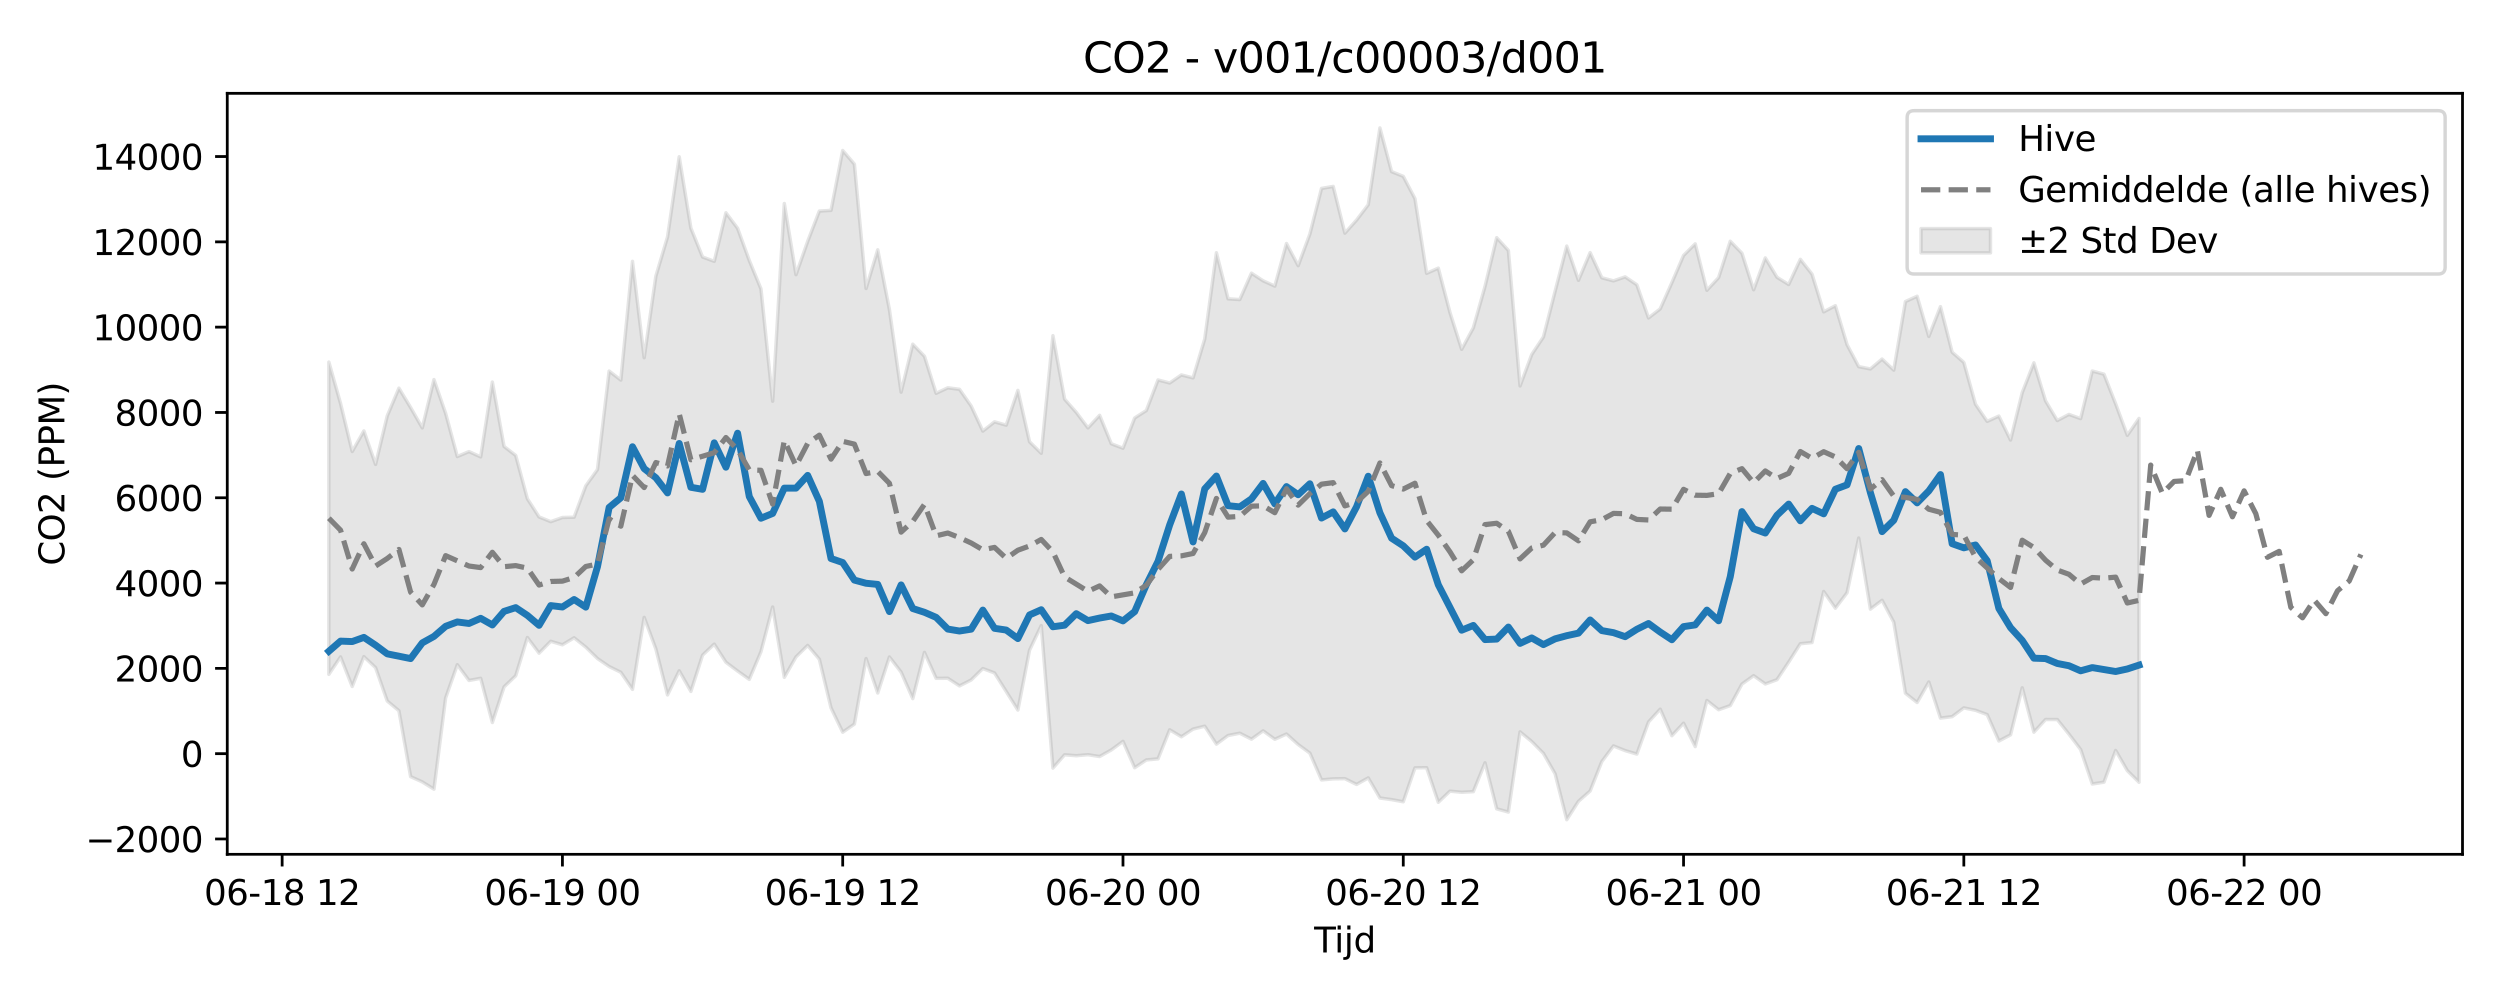 <?xml version="1.0" encoding="utf-8" standalone="no"?>
<!DOCTYPE svg PUBLIC "-//W3C//DTD SVG 1.1//EN"
  "http://www.w3.org/Graphics/SVG/1.1/DTD/svg11.dtd">
<svg xmlns:xlink="http://www.w3.org/1999/xlink" width="720pt" height="288pt" viewBox="0 0 720 288" xmlns="http://www.w3.org/2000/svg" version="1.1">
 <defs>
  <style type="text/css">*{stroke-linejoin: round; stroke-linecap: butt}</style>
 </defs>
 <g id="figure_1">
  <g id="patch_1">
   <path d="M 0 288 
L 720 288 
L 720 0 
L 0 0 
z
" style="fill: #ffffff"/>
  </g>
  <g id="axes_1">
   <g id="patch_2">
    <path d="M 65.45 246.04 
L 709.2 246.04 
L 709.2 26.88 
L 65.45 26.88 
z
" style="fill: #ffffff"/>
   </g>
   <g id="FillBetweenPolyCollection_1">
    <defs>
     <path id="m06d3ace5b1" d="M 94.711 -183.728 
L 94.711 -93.788 
L 98.075 -98.816 
L 101.438 -90.286 
L 104.801 -98.889 
L 108.165 -95.709 
L 111.528 -86.108 
L 114.892 -83.304 
L 118.255 -64.33 
L 121.618 -62.81 
L 124.982 -60.716 
L 128.345 -87.007 
L 131.708 -96.562 
L 135.072 -92.026 
L 138.435 -92.647 
L 141.799 -79.917 
L 145.162 -90.155 
L 148.525 -93.381 
L 151.889 -104.387 
L 155.252 -99.89 
L 158.615 -103.31 
L 161.979 -102.298 
L 165.342 -104.318 
L 168.706 -101.623 
L 172.069 -98.342 
L 175.432 -96.035 
L 178.796 -94.381 
L 182.159 -89.458 
L 185.522 -110.188 
L 188.886 -101.108 
L 192.249 -87.864 
L 195.613 -94.813 
L 198.976 -88.869 
L 202.339 -99.318 
L 205.703 -102.492 
L 209.066 -97.271 
L 212.429 -94.742 
L 215.793 -92.34 
L 219.156 -100.299 
L 222.52 -113.178 
L 225.883 -92.922 
L 229.246 -98.81 
L 232.61 -102.114 
L 235.973 -98.137 
L 239.336 -84.128 
L 242.7 -77.122 
L 246.063 -79.456 
L 249.427 -98.321 
L 252.79 -88.418 
L 256.153 -98.792 
L 259.517 -94.44 
L 262.88 -86.793 
L 266.243 -100.106 
L 269.607 -92.635 
L 272.97 -92.657 
L 276.334 -90.46 
L 279.697 -92.166 
L 283.06 -95.458 
L 286.424 -94.191 
L 289.787 -88.85 
L 293.15 -83.503 
L 296.514 -100.763 
L 299.877 -107.823 
L 303.241 -66.782 
L 306.604 -70.622 
L 309.967 -70.351 
L 313.331 -70.643 
L 316.694 -70.117 
L 320.057 -72.016 
L 323.421 -74.484 
L 326.784 -66.891 
L 330.148 -69.137 
L 333.511 -69.45 
L 336.874 -77.823 
L 340.238 -75.809 
L 343.601 -78.02 
L 346.964 -78.856 
L 350.328 -73.688 
L 353.691 -76.175 
L 357.055 -76.836 
L 360.418 -75.119 
L 363.781 -77.522 
L 367.145 -75.087 
L 370.508 -76.603 
L 373.871 -73.572 
L 377.235 -71.111 
L 380.598 -63.382 
L 383.962 -63.69 
L 387.325 -63.744 
L 390.688 -62.084 
L 394.052 -63.965 
L 397.415 -58.174 
L 400.779 -57.707 
L 404.142 -57.09 
L 407.505 -66.855 
L 410.869 -66.901 
L 414.232 -56.942 
L 417.595 -60.144 
L 420.959 -59.825 
L 424.322 -60.005 
L 427.686 -68.312 
L 431.049 -55.058 
L 434.412 -54.126 
L 437.776 -77.22 
L 441.139 -74.443 
L 444.502 -71.03 
L 447.866 -65.153 
L 451.229 -51.922 
L 454.593 -57.22 
L 457.956 -60.192 
L 461.319 -68.655 
L 464.683 -73.173 
L 468.046 -71.825 
L 471.409 -70.826 
L 474.773 -80.067 
L 478.136 -83.761 
L 481.5 -76.112 
L 484.863 -79.724 
L 488.226 -72.987 
L 491.59 -86.25 
L 494.953 -83.594 
L 498.316 -84.787 
L 501.68 -90.99 
L 505.043 -93.404 
L 508.407 -91.02 
L 511.77 -92.238 
L 515.133 -97.298 
L 518.497 -102.609 
L 521.86 -102.945 
L 525.223 -117.646 
L 528.587 -112.841 
L 531.95 -117.279 
L 535.314 -133.053 
L 538.677 -112.572 
L 542.04 -115.117 
L 545.404 -108.794 
L 548.767 -88.351 
L 552.13 -85.671 
L 555.494 -91.588 
L 558.857 -81.189 
L 562.221 -81.606 
L 565.584 -84.126 
L 568.947 -83.436 
L 572.311 -82.194 
L 575.674 -74.589 
L 579.037 -76.362 
L 582.401 -89.911 
L 585.764 -77.128 
L 589.128 -80.785 
L 592.491 -80.774 
L 595.854 -76.565 
L 599.218 -72.153 
L 602.581 -62.202 
L 605.944 -62.734 
L 609.308 -71.862 
L 612.671 -66.046 
L 616.035 -62.704 
L 616.035 -167.495 
L 616.035 -167.495 
L 612.671 -162.63 
L 609.308 -171.704 
L 605.944 -180.237 
L 602.581 -181.148 
L 599.218 -167.437 
L 595.854 -168.648 
L 592.491 -166.879 
L 589.128 -172.535 
L 585.764 -183.509 
L 582.401 -174.925 
L 579.037 -161.267 
L 575.674 -168.172 
L 572.311 -166.643 
L 568.947 -171.575 
L 565.584 -183.622 
L 562.221 -186.571 
L 558.857 -199.691 
L 555.494 -191.104 
L 552.13 -202.681 
L 548.767 -201.156 
L 545.404 -181.404 
L 542.04 -184.588 
L 538.677 -181.747 
L 535.314 -182.4 
L 531.95 -188.748 
L 528.587 -199.96 
L 525.223 -198.182 
L 521.86 -209.049 
L 518.497 -213.32 
L 515.133 -206.061 
L 511.77 -208.147 
L 508.407 -213.725 
L 505.043 -204.552 
L 501.68 -215.067 
L 498.316 -218.525 
L 494.953 -208.037 
L 491.59 -204.403 
L 488.226 -217.774 
L 484.863 -214.427 
L 481.5 -206.594 
L 478.136 -199.043 
L 474.773 -196.431 
L 471.409 -205.993 
L 468.046 -208.259 
L 464.683 -207.111 
L 461.319 -208 
L 457.956 -215.246 
L 454.593 -207.271 
L 451.229 -217.131 
L 447.866 -204.091 
L 444.502 -190.948 
L 441.139 -185.904 
L 437.776 -176.853 
L 434.412 -215.869 
L 431.049 -219.55 
L 427.686 -205.518 
L 424.322 -193.594 
L 420.959 -187.394 
L 417.595 -197.992 
L 414.232 -210.779 
L 410.869 -209.283 
L 407.505 -230.812 
L 404.142 -237.208 
L 400.779 -238.574 
L 397.415 -251.158 
L 394.052 -229.032 
L 390.688 -224.623 
L 387.325 -220.861 
L 383.962 -234.317 
L 380.598 -233.734 
L 377.235 -220.563 
L 373.871 -211.488 
L 370.508 -217.871 
L 367.145 -205.603 
L 363.781 -207.131 
L 360.418 -209.327 
L 357.055 -201.73 
L 353.691 -201.941 
L 350.328 -215.213 
L 346.964 -190.36 
L 343.601 -179.17 
L 340.238 -180.019 
L 336.874 -177.707 
L 333.511 -178.568 
L 330.148 -169.781 
L 326.784 -167.624 
L 323.421 -158.917 
L 320.057 -160.196 
L 316.694 -168.396 
L 313.331 -164.771 
L 309.967 -169.237 
L 306.604 -173.055 
L 303.241 -191.33 
L 299.877 -157.454 
L 296.514 -160.769 
L 293.15 -175.57 
L 289.787 -165.557 
L 286.424 -166.512 
L 283.06 -163.847 
L 279.697 -171.07 
L 276.334 -175.883 
L 272.97 -176.315 
L 269.607 -174.734 
L 266.243 -185.392 
L 262.88 -188.879 
L 259.517 -175.056 
L 256.153 -198.828 
L 252.79 -216.058 
L 249.427 -204.907 
L 246.063 -240.73 
L 242.7 -244.666 
L 239.336 -227.414 
L 235.973 -227.214 
L 232.61 -218.474 
L 229.246 -208.888 
L 225.883 -229.395 
L 222.52 -172.447 
L 219.156 -204.82 
L 215.793 -212.987 
L 212.429 -222.248 
L 209.066 -226.72 
L 205.703 -212.741 
L 202.339 -213.986 
L 198.976 -222.311 
L 195.613 -242.85 
L 192.249 -219.754 
L 188.886 -208.466 
L 185.522 -184.981 
L 182.159 -212.728 
L 178.796 -178.537 
L 175.432 -181.132 
L 172.069 -152.774 
L 168.706 -148.083 
L 165.342 -139.049 
L 161.979 -138.96 
L 158.615 -137.768 
L 155.252 -139.125 
L 151.889 -144.354 
L 148.525 -156.83 
L 145.162 -159.434 
L 141.799 -177.973 
L 138.435 -156.415 
L 135.072 -157.945 
L 131.708 -156.517 
L 128.345 -168.943 
L 124.982 -178.677 
L 121.618 -164.768 
L 118.255 -170.642 
L 114.892 -176.21 
L 111.528 -168.219 
L 108.165 -154.255 
L 104.801 -163.899 
L 101.438 -157.967 
L 98.075 -171.814 
L 94.711 -183.728 
z
" style="stroke: #808080; stroke-opacity: 0.2"/>
    </defs>
    <g clip-path="url(#p6ae87d2c44)">
     <use xlink:href="#m06d3ace5b1" x="0" y="288" style="fill: #808080; fill-opacity: 0.2; stroke: #808080; stroke-opacity: 0.2"/>
    </g>
   </g>
   <g id="matplotlib.axis_1">
    <g id="xtick_1">
     <g id="line2d_1">
      <defs>
       <path id="m49c70aa82a" d="M 0 0 
L 0 3.5 
" style="stroke: #000000; stroke-width: 0.8"/>
      </defs>
      <g>
       <use xlink:href="#m49c70aa82a" x="81.258" y="246.04" style="stroke: #000000; stroke-width: 0.8"/>
      </g>
     </g>
     <g id="text_1">
      <!-- 06-18 12 -->
      <g transform="translate(58.777 260.638) scale(0.1 -0.1)">
       <defs>
        <path id="DejaVuSans-30" d="M 2034 4250 
Q 1547 4250 1301 3770 
Q 1056 3291 1056 2328 
Q 1056 1369 1301 889 
Q 1547 409 2034 409 
Q 2525 409 2770 889 
Q 3016 1369 3016 2328 
Q 3016 3291 2770 3770 
Q 2525 4250 2034 4250 
z
M 2034 4750 
Q 2819 4750 3233 4129 
Q 3647 3509 3647 2328 
Q 3647 1150 3233 529 
Q 2819 -91 2034 -91 
Q 1250 -91 836 529 
Q 422 1150 422 2328 
Q 422 3509 836 4129 
Q 1250 4750 2034 4750 
z
" transform="scale(0.016)"/>
        <path id="DejaVuSans-36" d="M 2113 2584 
Q 1688 2584 1439 2293 
Q 1191 2003 1191 1497 
Q 1191 994 1439 701 
Q 1688 409 2113 409 
Q 2538 409 2786 701 
Q 3034 994 3034 1497 
Q 3034 2003 2786 2293 
Q 2538 2584 2113 2584 
z
M 3366 4563 
L 3366 3988 
Q 3128 4100 2886 4159 
Q 2644 4219 2406 4219 
Q 1781 4219 1451 3797 
Q 1122 3375 1075 2522 
Q 1259 2794 1537 2939 
Q 1816 3084 2150 3084 
Q 2853 3084 3261 2657 
Q 3669 2231 3669 1497 
Q 3669 778 3244 343 
Q 2819 -91 2113 -91 
Q 1303 -91 875 529 
Q 447 1150 447 2328 
Q 447 3434 972 4092 
Q 1497 4750 2381 4750 
Q 2619 4750 2861 4703 
Q 3103 4656 3366 4563 
z
" transform="scale(0.016)"/>
        <path id="DejaVuSans-2d" d="M 313 2009 
L 1997 2009 
L 1997 1497 
L 313 1497 
L 313 2009 
z
" transform="scale(0.016)"/>
        <path id="DejaVuSans-31" d="M 794 531 
L 1825 531 
L 1825 4091 
L 703 3866 
L 703 4441 
L 1819 4666 
L 2450 4666 
L 2450 531 
L 3481 531 
L 3481 0 
L 794 0 
L 794 531 
z
" transform="scale(0.016)"/>
        <path id="DejaVuSans-38" d="M 2034 2216 
Q 1584 2216 1326 1975 
Q 1069 1734 1069 1313 
Q 1069 891 1326 650 
Q 1584 409 2034 409 
Q 2484 409 2743 651 
Q 3003 894 3003 1313 
Q 3003 1734 2745 1975 
Q 2488 2216 2034 2216 
z
M 1403 2484 
Q 997 2584 770 2862 
Q 544 3141 544 3541 
Q 544 4100 942 4425 
Q 1341 4750 2034 4750 
Q 2731 4750 3128 4425 
Q 3525 4100 3525 3541 
Q 3525 3141 3298 2862 
Q 3072 2584 2669 2484 
Q 3125 2378 3379 2068 
Q 3634 1759 3634 1313 
Q 3634 634 3220 271 
Q 2806 -91 2034 -91 
Q 1263 -91 848 271 
Q 434 634 434 1313 
Q 434 1759 690 2068 
Q 947 2378 1403 2484 
z
M 1172 3481 
Q 1172 3119 1398 2916 
Q 1625 2713 2034 2713 
Q 2441 2713 2670 2916 
Q 2900 3119 2900 3481 
Q 2900 3844 2670 4047 
Q 2441 4250 2034 4250 
Q 1625 4250 1398 4047 
Q 1172 3844 1172 3481 
z
" transform="scale(0.016)"/>
        <path id="DejaVuSans-20" transform="scale(0.016)"/>
        <path id="DejaVuSans-32" d="M 1228 531 
L 3431 531 
L 3431 0 
L 469 0 
L 469 531 
Q 828 903 1448 1529 
Q 2069 2156 2228 2338 
Q 2531 2678 2651 2914 
Q 2772 3150 2772 3378 
Q 2772 3750 2511 3984 
Q 2250 4219 1831 4219 
Q 1534 4219 1204 4116 
Q 875 4013 500 3803 
L 500 4441 
Q 881 4594 1212 4672 
Q 1544 4750 1819 4750 
Q 2544 4750 2975 4387 
Q 3406 4025 3406 3419 
Q 3406 3131 3298 2873 
Q 3191 2616 2906 2266 
Q 2828 2175 2409 1742 
Q 1991 1309 1228 531 
z
" transform="scale(0.016)"/>
       </defs>
       <use xlink:href="#DejaVuSans-30"/>
       <use xlink:href="#DejaVuSans-36" transform="translate(63.623 0)"/>
       <use xlink:href="#DejaVuSans-2d" transform="translate(127.246 0)"/>
       <use xlink:href="#DejaVuSans-31" transform="translate(163.33 0)"/>
       <use xlink:href="#DejaVuSans-38" transform="translate(226.953 0)"/>
       <use xlink:href="#DejaVuSans-20" transform="translate(290.576 0)"/>
       <use xlink:href="#DejaVuSans-31" transform="translate(322.363 0)"/>
       <use xlink:href="#DejaVuSans-32" transform="translate(385.986 0)"/>
      </g>
     </g>
    </g>
    <g id="xtick_2">
     <g id="line2d_2">
      <g>
       <use xlink:href="#m49c70aa82a" x="161.979" y="246.04" style="stroke: #000000; stroke-width: 0.8"/>
      </g>
     </g>
     <g id="text_2">
      <!-- 06-19 00 -->
      <g transform="translate(139.498 260.638) scale(0.1 -0.1)">
       <defs>
        <path id="DejaVuSans-39" d="M 703 97 
L 703 672 
Q 941 559 1184 500 
Q 1428 441 1663 441 
Q 2288 441 2617 861 
Q 2947 1281 2994 2138 
Q 2813 1869 2534 1725 
Q 2256 1581 1919 1581 
Q 1219 1581 811 2004 
Q 403 2428 403 3163 
Q 403 3881 828 4315 
Q 1253 4750 1959 4750 
Q 2769 4750 3195 4129 
Q 3622 3509 3622 2328 
Q 3622 1225 3098 567 
Q 2575 -91 1691 -91 
Q 1453 -91 1209 -44 
Q 966 3 703 97 
z
M 1959 2075 
Q 2384 2075 2632 2365 
Q 2881 2656 2881 3163 
Q 2881 3666 2632 3958 
Q 2384 4250 1959 4250 
Q 1534 4250 1286 3958 
Q 1038 3666 1038 3163 
Q 1038 2656 1286 2365 
Q 1534 2075 1959 2075 
z
" transform="scale(0.016)"/>
       </defs>
       <use xlink:href="#DejaVuSans-30"/>
       <use xlink:href="#DejaVuSans-36" transform="translate(63.623 0)"/>
       <use xlink:href="#DejaVuSans-2d" transform="translate(127.246 0)"/>
       <use xlink:href="#DejaVuSans-31" transform="translate(163.33 0)"/>
       <use xlink:href="#DejaVuSans-39" transform="translate(226.953 0)"/>
       <use xlink:href="#DejaVuSans-20" transform="translate(290.576 0)"/>
       <use xlink:href="#DejaVuSans-30" transform="translate(322.363 0)"/>
       <use xlink:href="#DejaVuSans-30" transform="translate(385.986 0)"/>
      </g>
     </g>
    </g>
    <g id="xtick_3">
     <g id="line2d_3">
      <g>
       <use xlink:href="#m49c70aa82a" x="242.7" y="246.04" style="stroke: #000000; stroke-width: 0.8"/>
      </g>
     </g>
     <g id="text_3">
      <!-- 06-19 12 -->
      <g transform="translate(220.219 260.638) scale(0.1 -0.1)">
       <use xlink:href="#DejaVuSans-30"/>
       <use xlink:href="#DejaVuSans-36" transform="translate(63.623 0)"/>
       <use xlink:href="#DejaVuSans-2d" transform="translate(127.246 0)"/>
       <use xlink:href="#DejaVuSans-31" transform="translate(163.33 0)"/>
       <use xlink:href="#DejaVuSans-39" transform="translate(226.953 0)"/>
       <use xlink:href="#DejaVuSans-20" transform="translate(290.576 0)"/>
       <use xlink:href="#DejaVuSans-31" transform="translate(322.363 0)"/>
       <use xlink:href="#DejaVuSans-32" transform="translate(385.986 0)"/>
      </g>
     </g>
    </g>
    <g id="xtick_4">
     <g id="line2d_4">
      <g>
       <use xlink:href="#m49c70aa82a" x="323.421" y="246.04" style="stroke: #000000; stroke-width: 0.8"/>
      </g>
     </g>
     <g id="text_4">
      <!-- 06-20 00 -->
      <g transform="translate(300.94 260.638) scale(0.1 -0.1)">
       <use xlink:href="#DejaVuSans-30"/>
       <use xlink:href="#DejaVuSans-36" transform="translate(63.623 0)"/>
       <use xlink:href="#DejaVuSans-2d" transform="translate(127.246 0)"/>
       <use xlink:href="#DejaVuSans-32" transform="translate(163.33 0)"/>
       <use xlink:href="#DejaVuSans-30" transform="translate(226.953 0)"/>
       <use xlink:href="#DejaVuSans-20" transform="translate(290.576 0)"/>
       <use xlink:href="#DejaVuSans-30" transform="translate(322.363 0)"/>
       <use xlink:href="#DejaVuSans-30" transform="translate(385.986 0)"/>
      </g>
     </g>
    </g>
    <g id="xtick_5">
     <g id="line2d_5">
      <g>
       <use xlink:href="#m49c70aa82a" x="404.142" y="246.04" style="stroke: #000000; stroke-width: 0.8"/>
      </g>
     </g>
     <g id="text_5">
      <!-- 06-20 12 -->
      <g transform="translate(381.661 260.638) scale(0.1 -0.1)">
       <use xlink:href="#DejaVuSans-30"/>
       <use xlink:href="#DejaVuSans-36" transform="translate(63.623 0)"/>
       <use xlink:href="#DejaVuSans-2d" transform="translate(127.246 0)"/>
       <use xlink:href="#DejaVuSans-32" transform="translate(163.33 0)"/>
       <use xlink:href="#DejaVuSans-30" transform="translate(226.953 0)"/>
       <use xlink:href="#DejaVuSans-20" transform="translate(290.576 0)"/>
       <use xlink:href="#DejaVuSans-31" transform="translate(322.363 0)"/>
       <use xlink:href="#DejaVuSans-32" transform="translate(385.986 0)"/>
      </g>
     </g>
    </g>
    <g id="xtick_6">
     <g id="line2d_6">
      <g>
       <use xlink:href="#m49c70aa82a" x="484.863" y="246.04" style="stroke: #000000; stroke-width: 0.8"/>
      </g>
     </g>
     <g id="text_6">
      <!-- 06-21 00 -->
      <g transform="translate(462.382 260.638) scale(0.1 -0.1)">
       <use xlink:href="#DejaVuSans-30"/>
       <use xlink:href="#DejaVuSans-36" transform="translate(63.623 0)"/>
       <use xlink:href="#DejaVuSans-2d" transform="translate(127.246 0)"/>
       <use xlink:href="#DejaVuSans-32" transform="translate(163.33 0)"/>
       <use xlink:href="#DejaVuSans-31" transform="translate(226.953 0)"/>
       <use xlink:href="#DejaVuSans-20" transform="translate(290.576 0)"/>
       <use xlink:href="#DejaVuSans-30" transform="translate(322.363 0)"/>
       <use xlink:href="#DejaVuSans-30" transform="translate(385.986 0)"/>
      </g>
     </g>
    </g>
    <g id="xtick_7">
     <g id="line2d_7">
      <g>
       <use xlink:href="#m49c70aa82a" x="565.584" y="246.04" style="stroke: #000000; stroke-width: 0.8"/>
      </g>
     </g>
     <g id="text_7">
      <!-- 06-21 12 -->
      <g transform="translate(543.103 260.638) scale(0.1 -0.1)">
       <use xlink:href="#DejaVuSans-30"/>
       <use xlink:href="#DejaVuSans-36" transform="translate(63.623 0)"/>
       <use xlink:href="#DejaVuSans-2d" transform="translate(127.246 0)"/>
       <use xlink:href="#DejaVuSans-32" transform="translate(163.33 0)"/>
       <use xlink:href="#DejaVuSans-31" transform="translate(226.953 0)"/>
       <use xlink:href="#DejaVuSans-20" transform="translate(290.576 0)"/>
       <use xlink:href="#DejaVuSans-31" transform="translate(322.363 0)"/>
       <use xlink:href="#DejaVuSans-32" transform="translate(385.986 0)"/>
      </g>
     </g>
    </g>
    <g id="xtick_8">
     <g id="line2d_8">
      <g>
       <use xlink:href="#m49c70aa82a" x="646.305" y="246.04" style="stroke: #000000; stroke-width: 0.8"/>
      </g>
     </g>
     <g id="text_8">
      <!-- 06-22 00 -->
      <g transform="translate(623.824 260.638) scale(0.1 -0.1)">
       <use xlink:href="#DejaVuSans-30"/>
       <use xlink:href="#DejaVuSans-36" transform="translate(63.623 0)"/>
       <use xlink:href="#DejaVuSans-2d" transform="translate(127.246 0)"/>
       <use xlink:href="#DejaVuSans-32" transform="translate(163.33 0)"/>
       <use xlink:href="#DejaVuSans-32" transform="translate(226.953 0)"/>
       <use xlink:href="#DejaVuSans-20" transform="translate(290.576 0)"/>
       <use xlink:href="#DejaVuSans-30" transform="translate(322.363 0)"/>
       <use xlink:href="#DejaVuSans-30" transform="translate(385.986 0)"/>
      </g>
     </g>
    </g>
    <g id="text_9">
     <!-- Tijd -->
     <g transform="translate(378.475 274.317) scale(0.1 -0.1)">
      <defs>
       <path id="DejaVuSans-54" d="M -19 4666 
L 3928 4666 
L 3928 4134 
L 2272 4134 
L 2272 0 
L 1638 0 
L 1638 4134 
L -19 4134 
L -19 4666 
z
" transform="scale(0.016)"/>
       <path id="DejaVuSans-69" d="M 603 3500 
L 1178 3500 
L 1178 0 
L 603 0 
L 603 3500 
z
M 603 4863 
L 1178 4863 
L 1178 4134 
L 603 4134 
L 603 4863 
z
" transform="scale(0.016)"/>
       <path id="DejaVuSans-6a" d="M 603 3500 
L 1178 3500 
L 1178 -63 
Q 1178 -731 923 -1031 
Q 669 -1331 103 -1331 
L -116 -1331 
L -116 -844 
L 38 -844 
Q 366 -844 484 -692 
Q 603 -541 603 -63 
L 603 3500 
z
M 603 4863 
L 1178 4863 
L 1178 4134 
L 603 4134 
L 603 4863 
z
" transform="scale(0.016)"/>
       <path id="DejaVuSans-64" d="M 2906 2969 
L 2906 4863 
L 3481 4863 
L 3481 0 
L 2906 0 
L 2906 525 
Q 2725 213 2448 61 
Q 2172 -91 1784 -91 
Q 1150 -91 751 415 
Q 353 922 353 1747 
Q 353 2572 751 3078 
Q 1150 3584 1784 3584 
Q 2172 3584 2448 3432 
Q 2725 3281 2906 2969 
z
M 947 1747 
Q 947 1113 1208 752 
Q 1469 391 1925 391 
Q 2381 391 2643 752 
Q 2906 1113 2906 1747 
Q 2906 2381 2643 2742 
Q 2381 3103 1925 3103 
Q 1469 3103 1208 2742 
Q 947 2381 947 1747 
z
" transform="scale(0.016)"/>
      </defs>
      <use xlink:href="#DejaVuSans-54"/>
      <use xlink:href="#DejaVuSans-69" transform="translate(57.959 0)"/>
      <use xlink:href="#DejaVuSans-6a" transform="translate(85.742 0)"/>
      <use xlink:href="#DejaVuSans-64" transform="translate(113.525 0)"/>
     </g>
    </g>
   </g>
   <g id="matplotlib.axis_2">
    <g id="ytick_1">
     <g id="line2d_9">
      <defs>
       <path id="m48257d6edf" d="M 0 0 
L -3.5 0 
" style="stroke: #000000; stroke-width: 0.8"/>
      </defs>
      <g>
       <use xlink:href="#m48257d6edf" x="65.45" y="241.622" style="stroke: #000000; stroke-width: 0.8"/>
      </g>
     </g>
     <g id="text_10">
      <!-- −2000 -->
      <g transform="translate(24.62 245.421) scale(0.1 -0.1)">
       <defs>
        <path id="DejaVuSans-2212" d="M 678 2272 
L 4684 2272 
L 4684 1741 
L 678 1741 
L 678 2272 
z
" transform="scale(0.016)"/>
       </defs>
       <use xlink:href="#DejaVuSans-2212"/>
       <use xlink:href="#DejaVuSans-32" transform="translate(83.789 0)"/>
       <use xlink:href="#DejaVuSans-30" transform="translate(147.412 0)"/>
       <use xlink:href="#DejaVuSans-30" transform="translate(211.035 0)"/>
       <use xlink:href="#DejaVuSans-30" transform="translate(274.658 0)"/>
      </g>
     </g>
    </g>
    <g id="ytick_2">
     <g id="line2d_10">
      <g>
       <use xlink:href="#m48257d6edf" x="65.45" y="217.055" style="stroke: #000000; stroke-width: 0.8"/>
      </g>
     </g>
     <g id="text_11">
      <!-- 0 -->
      <g transform="translate(52.087 220.854) scale(0.1 -0.1)">
       <use xlink:href="#DejaVuSans-30"/>
      </g>
     </g>
    </g>
    <g id="ytick_3">
     <g id="line2d_11">
      <g>
       <use xlink:href="#m48257d6edf" x="65.45" y="192.488" style="stroke: #000000; stroke-width: 0.8"/>
      </g>
     </g>
     <g id="text_12">
      <!-- 2000 -->
      <g transform="translate(33 196.288) scale(0.1 -0.1)">
       <use xlink:href="#DejaVuSans-32"/>
       <use xlink:href="#DejaVuSans-30" transform="translate(63.623 0)"/>
       <use xlink:href="#DejaVuSans-30" transform="translate(127.246 0)"/>
       <use xlink:href="#DejaVuSans-30" transform="translate(190.869 0)"/>
      </g>
     </g>
    </g>
    <g id="ytick_4">
     <g id="line2d_12">
      <g>
       <use xlink:href="#m48257d6edf" x="65.45" y="167.922" style="stroke: #000000; stroke-width: 0.8"/>
      </g>
     </g>
     <g id="text_13">
      <!-- 4000 -->
      <g transform="translate(33 171.721) scale(0.1 -0.1)">
       <defs>
        <path id="DejaVuSans-34" d="M 2419 4116 
L 825 1625 
L 2419 1625 
L 2419 4116 
z
M 2253 4666 
L 3047 4666 
L 3047 1625 
L 3713 1625 
L 3713 1100 
L 3047 1100 
L 3047 0 
L 2419 0 
L 2419 1100 
L 313 1100 
L 313 1709 
L 2253 4666 
z
" transform="scale(0.016)"/>
       </defs>
       <use xlink:href="#DejaVuSans-34"/>
       <use xlink:href="#DejaVuSans-30" transform="translate(63.623 0)"/>
       <use xlink:href="#DejaVuSans-30" transform="translate(127.246 0)"/>
       <use xlink:href="#DejaVuSans-30" transform="translate(190.869 0)"/>
      </g>
     </g>
    </g>
    <g id="ytick_5">
     <g id="line2d_13">
      <g>
       <use xlink:href="#m48257d6edf" x="65.45" y="143.355" style="stroke: #000000; stroke-width: 0.8"/>
      </g>
     </g>
     <g id="text_14">
      <!-- 6000 -->
      <g transform="translate(33 147.154) scale(0.1 -0.1)">
       <use xlink:href="#DejaVuSans-36"/>
       <use xlink:href="#DejaVuSans-30" transform="translate(63.623 0)"/>
       <use xlink:href="#DejaVuSans-30" transform="translate(127.246 0)"/>
       <use xlink:href="#DejaVuSans-30" transform="translate(190.869 0)"/>
      </g>
     </g>
    </g>
    <g id="ytick_6">
     <g id="line2d_14">
      <g>
       <use xlink:href="#m48257d6edf" x="65.45" y="118.788" style="stroke: #000000; stroke-width: 0.8"/>
      </g>
     </g>
     <g id="text_15">
      <!-- 8000 -->
      <g transform="translate(33 122.587) scale(0.1 -0.1)">
       <use xlink:href="#DejaVuSans-38"/>
       <use xlink:href="#DejaVuSans-30" transform="translate(63.623 0)"/>
       <use xlink:href="#DejaVuSans-30" transform="translate(127.246 0)"/>
       <use xlink:href="#DejaVuSans-30" transform="translate(190.869 0)"/>
      </g>
     </g>
    </g>
    <g id="ytick_7">
     <g id="line2d_15">
      <g>
       <use xlink:href="#m48257d6edf" x="65.45" y="94.221" style="stroke: #000000; stroke-width: 0.8"/>
      </g>
     </g>
     <g id="text_16">
      <!-- 10000 -->
      <g transform="translate(26.637 98.02) scale(0.1 -0.1)">
       <use xlink:href="#DejaVuSans-31"/>
       <use xlink:href="#DejaVuSans-30" transform="translate(63.623 0)"/>
       <use xlink:href="#DejaVuSans-30" transform="translate(127.246 0)"/>
       <use xlink:href="#DejaVuSans-30" transform="translate(190.869 0)"/>
       <use xlink:href="#DejaVuSans-30" transform="translate(254.492 0)"/>
      </g>
     </g>
    </g>
    <g id="ytick_8">
     <g id="line2d_16">
      <g>
       <use xlink:href="#m48257d6edf" x="65.45" y="69.654" style="stroke: #000000; stroke-width: 0.8"/>
      </g>
     </g>
     <g id="text_17">
      <!-- 12000 -->
      <g transform="translate(26.637 73.454) scale(0.1 -0.1)">
       <use xlink:href="#DejaVuSans-31"/>
       <use xlink:href="#DejaVuSans-32" transform="translate(63.623 0)"/>
       <use xlink:href="#DejaVuSans-30" transform="translate(127.246 0)"/>
       <use xlink:href="#DejaVuSans-30" transform="translate(190.869 0)"/>
       <use xlink:href="#DejaVuSans-30" transform="translate(254.492 0)"/>
      </g>
     </g>
    </g>
    <g id="ytick_9">
     <g id="line2d_17">
      <g>
       <use xlink:href="#m48257d6edf" x="65.45" y="45.088" style="stroke: #000000; stroke-width: 0.8"/>
      </g>
     </g>
     <g id="text_18">
      <!-- 14000 -->
      <g transform="translate(26.637 48.887) scale(0.1 -0.1)">
       <use xlink:href="#DejaVuSans-31"/>
       <use xlink:href="#DejaVuSans-34" transform="translate(63.623 0)"/>
       <use xlink:href="#DejaVuSans-30" transform="translate(127.246 0)"/>
       <use xlink:href="#DejaVuSans-30" transform="translate(190.869 0)"/>
       <use xlink:href="#DejaVuSans-30" transform="translate(254.492 0)"/>
      </g>
     </g>
    </g>
    <g id="text_19">
     <!-- CO2 (PPM) -->
     <g transform="translate(18.541 162.903) rotate(-90) scale(0.1 -0.1)">
      <defs>
       <path id="DejaVuSans-43" d="M 4122 4306 
L 4122 3641 
Q 3803 3938 3442 4084 
Q 3081 4231 2675 4231 
Q 1875 4231 1450 3742 
Q 1025 3253 1025 2328 
Q 1025 1406 1450 917 
Q 1875 428 2675 428 
Q 3081 428 3442 575 
Q 3803 722 4122 1019 
L 4122 359 
Q 3791 134 3420 21 
Q 3050 -91 2638 -91 
Q 1578 -91 968 557 
Q 359 1206 359 2328 
Q 359 3453 968 4101 
Q 1578 4750 2638 4750 
Q 3056 4750 3426 4639 
Q 3797 4528 4122 4306 
z
" transform="scale(0.016)"/>
       <path id="DejaVuSans-4f" d="M 2522 4238 
Q 1834 4238 1429 3725 
Q 1025 3213 1025 2328 
Q 1025 1447 1429 934 
Q 1834 422 2522 422 
Q 3209 422 3611 934 
Q 4013 1447 4013 2328 
Q 4013 3213 3611 3725 
Q 3209 4238 2522 4238 
z
M 2522 4750 
Q 3503 4750 4090 4092 
Q 4678 3434 4678 2328 
Q 4678 1225 4090 567 
Q 3503 -91 2522 -91 
Q 1538 -91 948 565 
Q 359 1222 359 2328 
Q 359 3434 948 4092 
Q 1538 4750 2522 4750 
z
" transform="scale(0.016)"/>
       <path id="DejaVuSans-28" d="M 1984 4856 
Q 1566 4138 1362 3434 
Q 1159 2731 1159 2009 
Q 1159 1288 1364 580 
Q 1569 -128 1984 -844 
L 1484 -844 
Q 1016 -109 783 600 
Q 550 1309 550 2009 
Q 550 2706 781 3412 
Q 1013 4119 1484 4856 
L 1984 4856 
z
" transform="scale(0.016)"/>
       <path id="DejaVuSans-50" d="M 1259 4147 
L 1259 2394 
L 2053 2394 
Q 2494 2394 2734 2622 
Q 2975 2850 2975 3272 
Q 2975 3691 2734 3919 
Q 2494 4147 2053 4147 
L 1259 4147 
z
M 628 4666 
L 2053 4666 
Q 2838 4666 3239 4311 
Q 3641 3956 3641 3272 
Q 3641 2581 3239 2228 
Q 2838 1875 2053 1875 
L 1259 1875 
L 1259 0 
L 628 0 
L 628 4666 
z
" transform="scale(0.016)"/>
       <path id="DejaVuSans-4d" d="M 628 4666 
L 1569 4666 
L 2759 1491 
L 3956 4666 
L 4897 4666 
L 4897 0 
L 4281 0 
L 4281 4097 
L 3078 897 
L 2444 897 
L 1241 4097 
L 1241 0 
L 628 0 
L 628 4666 
z
" transform="scale(0.016)"/>
       <path id="DejaVuSans-29" d="M 513 4856 
L 1013 4856 
Q 1481 4119 1714 3412 
Q 1947 2706 1947 2009 
Q 1947 1309 1714 600 
Q 1481 -109 1013 -844 
L 513 -844 
Q 928 -128 1133 580 
Q 1338 1288 1338 2009 
Q 1338 2731 1133 3434 
Q 928 4138 513 4856 
z
" transform="scale(0.016)"/>
      </defs>
      <use xlink:href="#DejaVuSans-43"/>
      <use xlink:href="#DejaVuSans-4f" transform="translate(69.824 0)"/>
      <use xlink:href="#DejaVuSans-32" transform="translate(148.535 0)"/>
      <use xlink:href="#DejaVuSans-20" transform="translate(212.158 0)"/>
      <use xlink:href="#DejaVuSans-28" transform="translate(243.945 0)"/>
      <use xlink:href="#DejaVuSans-50" transform="translate(282.959 0)"/>
      <use xlink:href="#DejaVuSans-50" transform="translate(343.262 0)"/>
      <use xlink:href="#DejaVuSans-4d" transform="translate(403.564 0)"/>
      <use xlink:href="#DejaVuSans-29" transform="translate(489.844 0)"/>
     </g>
    </g>
   </g>
   <g id="line2d_18">
    <path d="M 94.711 187.557 
L 98.075 184.643 
L 101.438 184.77 
L 104.801 183.567 
L 108.165 185.81 
L 111.528 188.308 
L 118.255 189.671 
L 121.618 185.151 
L 124.982 183.284 
L 128.345 180.377 
L 131.708 179.12 
L 135.072 179.558 
L 138.435 178.076 
L 141.799 179.988 
L 145.162 176.078 
L 148.525 174.997 
L 151.889 177.236 
L 155.252 180.09 
L 158.615 174.411 
L 161.979 174.817 
L 165.342 172.663 
L 168.706 174.849 
L 172.069 163.217 
L 175.432 146.143 
L 178.796 143.355 
L 182.159 128.668 
L 185.522 134.957 
L 188.886 137.59 
L 192.249 141.955 
L 195.613 127.726 
L 198.976 140.341 
L 202.339 140.923 
L 205.703 127.538 
L 209.066 134.548 
L 212.429 124.766 
L 215.793 143.015 
L 219.156 149.251 
L 222.52 147.867 
L 225.883 140.583 
L 229.246 140.579 
L 232.61 136.918 
L 235.973 144.399 
L 239.336 160.855 
L 242.7 162.009 
L 246.063 167.066 
L 249.427 167.979 
L 252.79 168.311 
L 256.153 176.131 
L 259.517 168.458 
L 262.88 175.259 
L 266.243 176.34 
L 269.607 177.802 
L 272.97 181.175 
L 276.334 181.732 
L 279.697 181.2 
L 283.06 175.709 
L 286.424 180.958 
L 289.787 181.454 
L 293.15 183.906 
L 296.514 177.097 
L 299.877 175.603 
L 303.241 180.508 
L 306.604 180.053 
L 309.967 176.741 
L 313.331 178.739 
L 316.694 177.998 
L 320.057 177.404 
L 323.421 178.817 
L 326.784 176.143 
L 330.148 168.392 
L 333.511 161.653 
L 336.874 151.159 
L 340.238 142.278 
L 343.601 156.072 
L 346.964 140.796 
L 350.328 137.103 
L 353.691 145.635 
L 357.055 145.983 
L 360.418 143.674 
L 363.781 139.228 
L 367.145 145.111 
L 370.508 140.141 
L 373.871 142.479 
L 377.235 139.33 
L 380.598 149.194 
L 383.962 147.421 
L 387.325 152.326 
L 390.688 145.947 
L 394.052 137.16 
L 397.415 147.687 
L 400.779 154.999 
L 404.142 157.198 
L 407.505 160.453 
L 410.869 158.181 
L 414.232 168.413 
L 420.959 181.495 
L 424.322 180.127 
L 427.686 184.201 
L 431.049 184.054 
L 434.412 180.598 
L 437.776 185.294 
L 441.139 183.726 
L 444.502 185.647 
L 447.866 183.992 
L 451.229 183.075 
L 454.593 182.342 
L 457.956 178.551 
L 461.319 181.613 
L 464.683 182.207 
L 468.046 183.362 
L 471.409 181.237 
L 474.773 179.57 
L 478.136 182.031 
L 481.5 184.242 
L 484.863 180.467 
L 488.226 179.968 
L 491.59 175.713 
L 494.953 178.784 
L 498.316 166.087 
L 501.68 147.347 
L 505.043 152.285 
L 508.407 153.513 
L 511.77 148.399 
L 515.133 145.185 
L 518.497 149.988 
L 521.86 146.409 
L 525.223 147.982 
L 528.587 140.902 
L 531.95 139.641 
L 535.314 129.18 
L 538.677 141.885 
L 542.04 153.108 
L 545.404 149.84 
L 548.767 141.598 
L 552.13 144.821 
L 555.494 141.389 
L 558.857 136.677 
L 562.221 156.584 
L 565.584 157.776 
L 568.947 156.957 
L 572.311 161.497 
L 575.674 175.234 
L 579.037 180.762 
L 582.401 184.447 
L 585.764 189.557 
L 589.128 189.667 
L 592.491 191.076 
L 595.854 191.727 
L 599.218 193.193 
L 602.581 192.267 
L 609.308 193.393 
L 612.671 192.664 
L 616.035 191.555 
L 616.035 191.555 
" clip-path="url(#p6ae87d2c44)" style="fill: none; stroke: #1f77b4; stroke-width: 2; stroke-linecap: square"/>
   </g>
   <g id="line2d_19">
    <path d="M 94.711 149.242 
L 98.075 152.685 
L 101.438 163.874 
L 104.801 156.606 
L 108.165 163.018 
L 111.528 160.836 
L 114.892 158.243 
L 118.255 170.514 
L 121.618 174.211 
L 124.982 168.303 
L 128.345 160.025 
L 135.072 163.015 
L 138.435 163.469 
L 141.799 159.055 
L 145.162 163.205 
L 148.525 162.895 
L 151.889 163.629 
L 155.252 168.492 
L 158.615 167.461 
L 161.979 167.371 
L 165.342 166.317 
L 168.706 163.147 
L 172.069 162.442 
L 175.432 149.416 
L 178.796 151.541 
L 182.159 136.907 
L 185.522 140.416 
L 188.886 133.213 
L 192.249 134.191 
L 195.613 119.169 
L 198.976 132.41 
L 205.703 130.384 
L 209.066 126.005 
L 212.429 129.505 
L 215.793 135.337 
L 219.156 135.441 
L 222.52 145.187 
L 225.883 126.842 
L 229.246 134.151 
L 232.61 127.706 
L 235.973 125.325 
L 239.336 132.229 
L 242.7 127.106 
L 246.063 127.907 
L 249.427 136.386 
L 252.79 135.762 
L 256.153 139.19 
L 259.517 153.252 
L 262.88 150.164 
L 266.243 145.251 
L 269.607 154.315 
L 272.97 153.514 
L 276.334 154.829 
L 279.697 156.382 
L 283.06 158.348 
L 286.424 157.649 
L 289.787 160.797 
L 293.15 158.463 
L 296.514 157.234 
L 299.877 155.361 
L 303.241 158.944 
L 306.604 166.162 
L 313.331 170.293 
L 316.694 168.743 
L 320.057 171.894 
L 326.784 170.743 
L 330.148 168.541 
L 333.511 163.991 
L 336.874 160.235 
L 340.238 160.086 
L 343.601 159.405 
L 346.964 153.392 
L 350.328 143.55 
L 353.691 148.942 
L 357.055 148.717 
L 360.418 145.777 
L 363.781 145.673 
L 367.145 147.655 
L 370.508 140.763 
L 373.871 145.47 
L 377.235 142.163 
L 380.598 139.442 
L 383.962 138.997 
L 387.325 145.697 
L 390.688 144.646 
L 394.052 141.501 
L 397.415 133.334 
L 400.779 139.86 
L 404.142 140.851 
L 407.505 139.167 
L 410.869 149.908 
L 414.232 154.139 
L 417.595 158.932 
L 420.959 164.39 
L 424.322 161.201 
L 427.686 151.085 
L 431.049 150.696 
L 434.412 153.002 
L 437.776 160.964 
L 441.139 157.827 
L 444.502 157.011 
L 447.866 153.378 
L 451.229 153.474 
L 454.593 155.754 
L 457.956 150.281 
L 461.319 149.673 
L 464.683 147.858 
L 468.046 147.958 
L 471.409 149.59 
L 474.773 149.751 
L 478.136 146.598 
L 481.5 146.647 
L 484.863 140.924 
L 488.226 142.619 
L 491.59 142.673 
L 494.953 142.184 
L 498.316 136.344 
L 501.68 134.972 
L 505.043 139.022 
L 508.407 135.628 
L 511.77 137.808 
L 515.133 136.321 
L 518.497 130.036 
L 521.86 132.003 
L 525.223 130.086 
L 528.587 131.6 
L 531.95 134.986 
L 535.314 130.274 
L 538.677 140.841 
L 542.04 138.148 
L 545.404 142.901 
L 548.767 143.247 
L 552.13 143.824 
L 555.494 146.654 
L 558.857 147.56 
L 562.221 153.912 
L 565.584 154.126 
L 568.947 160.495 
L 575.674 166.62 
L 579.037 169.185 
L 582.401 155.582 
L 585.764 157.681 
L 589.128 161.34 
L 592.491 164.174 
L 595.854 165.393 
L 599.218 168.205 
L 602.581 166.325 
L 605.944 166.515 
L 609.308 166.217 
L 612.671 173.662 
L 616.035 172.9 
L 619.398 133.946 
L 622.761 142.094 
L 626.125 138.654 
L 629.488 138.433 
L 632.851 129.692 
L 636.215 148.428 
L 639.578 140.919 
L 642.942 148.829 
L 646.305 141.369 
L 649.668 147.937 
L 653.032 160.498 
L 656.395 158.795 
L 659.758 174.905 
L 663.122 177.92 
L 666.485 172.823 
L 669.849 176.735 
L 673.212 170.137 
L 676.575 167.316 
L 679.939 159.679 
L 679.939 159.679 
" clip-path="url(#p6ae87d2c44)" style="fill: none; stroke-dasharray: 5.55,2.4; stroke-dashoffset: 0; stroke: #808080; stroke-width: 1.5"/>
   </g>
   <g id="patch_3">
    <path d="M 65.45 246.04 
L 65.45 26.88 
" style="fill: none; stroke: #000000; stroke-width: 0.8; stroke-linejoin: miter; stroke-linecap: square"/>
   </g>
   <g id="patch_4">
    <path d="M 709.2 246.04 
L 709.2 26.88 
" style="fill: none; stroke: #000000; stroke-width: 0.8; stroke-linejoin: miter; stroke-linecap: square"/>
   </g>
   <g id="patch_5">
    <path d="M 65.45 246.04 
L 709.2 246.04 
" style="fill: none; stroke: #000000; stroke-width: 0.8; stroke-linejoin: miter; stroke-linecap: square"/>
   </g>
   <g id="patch_6">
    <path d="M 65.45 26.88 
L 709.2 26.88 
" style="fill: none; stroke: #000000; stroke-width: 0.8; stroke-linejoin: miter; stroke-linecap: square"/>
   </g>
   <g id="text_20">
    <!-- CO2 - v001/c00003/d001 -->
    <g transform="translate(311.922 20.88) scale(0.12 -0.12)">
     <defs>
      <path id="DejaVuSans-76" d="M 191 3500 
L 800 3500 
L 1894 563 
L 2988 3500 
L 3597 3500 
L 2284 0 
L 1503 0 
L 191 3500 
z
" transform="scale(0.016)"/>
      <path id="DejaVuSans-2f" d="M 1625 4666 
L 2156 4666 
L 531 -594 
L 0 -594 
L 1625 4666 
z
" transform="scale(0.016)"/>
      <path id="DejaVuSans-63" d="M 3122 3366 
L 3122 2828 
Q 2878 2963 2633 3030 
Q 2388 3097 2138 3097 
Q 1578 3097 1268 2742 
Q 959 2388 959 1747 
Q 959 1106 1268 751 
Q 1578 397 2138 397 
Q 2388 397 2633 464 
Q 2878 531 3122 666 
L 3122 134 
Q 2881 22 2623 -34 
Q 2366 -91 2075 -91 
Q 1284 -91 818 406 
Q 353 903 353 1747 
Q 353 2603 823 3093 
Q 1294 3584 2113 3584 
Q 2378 3584 2631 3529 
Q 2884 3475 3122 3366 
z
" transform="scale(0.016)"/>
      <path id="DejaVuSans-33" d="M 2597 2516 
Q 3050 2419 3304 2112 
Q 3559 1806 3559 1356 
Q 3559 666 3084 287 
Q 2609 -91 1734 -91 
Q 1441 -91 1130 -33 
Q 819 25 488 141 
L 488 750 
Q 750 597 1062 519 
Q 1375 441 1716 441 
Q 2309 441 2620 675 
Q 2931 909 2931 1356 
Q 2931 1769 2642 2001 
Q 2353 2234 1838 2234 
L 1294 2234 
L 1294 2753 
L 1863 2753 
Q 2328 2753 2575 2939 
Q 2822 3125 2822 3475 
Q 2822 3834 2567 4026 
Q 2313 4219 1838 4219 
Q 1578 4219 1281 4162 
Q 984 4106 628 3988 
L 628 4550 
Q 988 4650 1302 4700 
Q 1616 4750 1894 4750 
Q 2613 4750 3031 4423 
Q 3450 4097 3450 3541 
Q 3450 3153 3228 2886 
Q 3006 2619 2597 2516 
z
" transform="scale(0.016)"/>
     </defs>
     <use xlink:href="#DejaVuSans-43"/>
     <use xlink:href="#DejaVuSans-4f" transform="translate(69.824 0)"/>
     <use xlink:href="#DejaVuSans-32" transform="translate(148.535 0)"/>
     <use xlink:href="#DejaVuSans-20" transform="translate(212.158 0)"/>
     <use xlink:href="#DejaVuSans-2d" transform="translate(243.945 0)"/>
     <use xlink:href="#DejaVuSans-20" transform="translate(280.029 0)"/>
     <use xlink:href="#DejaVuSans-76" transform="translate(311.816 0)"/>
     <use xlink:href="#DejaVuSans-30" transform="translate(370.996 0)"/>
     <use xlink:href="#DejaVuSans-30" transform="translate(434.619 0)"/>
     <use xlink:href="#DejaVuSans-31" transform="translate(498.242 0)"/>
     <use xlink:href="#DejaVuSans-2f" transform="translate(561.865 0)"/>
     <use xlink:href="#DejaVuSans-63" transform="translate(595.557 0)"/>
     <use xlink:href="#DejaVuSans-30" transform="translate(650.537 0)"/>
     <use xlink:href="#DejaVuSans-30" transform="translate(714.16 0)"/>
     <use xlink:href="#DejaVuSans-30" transform="translate(777.783 0)"/>
     <use xlink:href="#DejaVuSans-30" transform="translate(841.406 0)"/>
     <use xlink:href="#DejaVuSans-33" transform="translate(905.029 0)"/>
     <use xlink:href="#DejaVuSans-2f" transform="translate(968.652 0)"/>
     <use xlink:href="#DejaVuSans-64" transform="translate(1002.344 0)"/>
     <use xlink:href="#DejaVuSans-30" transform="translate(1065.82 0)"/>
     <use xlink:href="#DejaVuSans-30" transform="translate(1129.443 0)"/>
     <use xlink:href="#DejaVuSans-31" transform="translate(1193.066 0)"/>
    </g>
   </g>
   <g id="legend_1">
    <g id="patch_7">
     <path d="M 551.256 78.914 
L 702.2 78.914 
Q 704.2 78.914 704.2 76.914 
L 704.2 33.88 
Q 704.2 31.88 702.2 31.88 
L 551.256 31.88 
Q 549.256 31.88 549.256 33.88 
L 549.256 76.914 
Q 549.256 78.914 551.256 78.914 
z
" style="fill: #ffffff; opacity: 0.8; stroke: #cccccc; stroke-linejoin: miter"/>
    </g>
    <g id="line2d_20">
     <path d="M 553.256 39.978 
L 563.256 39.978 
L 573.256 39.978 
" style="fill: none; stroke: #1f77b4; stroke-width: 2; stroke-linecap: square"/>
    </g>
    <g id="text_21">
     <!-- Hive -->
     <g transform="translate(581.256 43.478) scale(0.1 -0.1)">
      <defs>
       <path id="DejaVuSans-48" d="M 628 4666 
L 1259 4666 
L 1259 2753 
L 3553 2753 
L 3553 4666 
L 4184 4666 
L 4184 0 
L 3553 0 
L 3553 2222 
L 1259 2222 
L 1259 0 
L 628 0 
L 628 4666 
z
" transform="scale(0.016)"/>
       <path id="DejaVuSans-65" d="M 3597 1894 
L 3597 1613 
L 953 1613 
Q 991 1019 1311 708 
Q 1631 397 2203 397 
Q 2534 397 2845 478 
Q 3156 559 3463 722 
L 3463 178 
Q 3153 47 2828 -22 
Q 2503 -91 2169 -91 
Q 1331 -91 842 396 
Q 353 884 353 1716 
Q 353 2575 817 3079 
Q 1281 3584 2069 3584 
Q 2775 3584 3186 3129 
Q 3597 2675 3597 1894 
z
M 3022 2063 
Q 3016 2534 2758 2815 
Q 2500 3097 2075 3097 
Q 1594 3097 1305 2825 
Q 1016 2553 972 2059 
L 3022 2063 
z
" transform="scale(0.016)"/>
      </defs>
      <use xlink:href="#DejaVuSans-48"/>
      <use xlink:href="#DejaVuSans-69" transform="translate(75.195 0)"/>
      <use xlink:href="#DejaVuSans-76" transform="translate(102.979 0)"/>
      <use xlink:href="#DejaVuSans-65" transform="translate(162.158 0)"/>
     </g>
    </g>
    <g id="line2d_21">
     <path d="M 553.256 54.657 
L 563.256 54.657 
L 573.256 54.657 
" style="fill: none; stroke-dasharray: 5.55,2.4; stroke-dashoffset: 0; stroke: #808080; stroke-width: 1.5"/>
    </g>
    <g id="text_22">
     <!-- Gemiddelde (alle hives) -->
     <g transform="translate(581.256 58.157) scale(0.1 -0.1)">
      <defs>
       <path id="DejaVuSans-47" d="M 3809 666 
L 3809 1919 
L 2778 1919 
L 2778 2438 
L 4434 2438 
L 4434 434 
Q 4069 175 3628 42 
Q 3188 -91 2688 -91 
Q 1594 -91 976 548 
Q 359 1188 359 2328 
Q 359 3472 976 4111 
Q 1594 4750 2688 4750 
Q 3144 4750 3555 4637 
Q 3966 4525 4313 4306 
L 4313 3634 
Q 3963 3931 3569 4081 
Q 3175 4231 2741 4231 
Q 1884 4231 1454 3753 
Q 1025 3275 1025 2328 
Q 1025 1384 1454 906 
Q 1884 428 2741 428 
Q 3075 428 3337 486 
Q 3600 544 3809 666 
z
" transform="scale(0.016)"/>
       <path id="DejaVuSans-6d" d="M 3328 2828 
Q 3544 3216 3844 3400 
Q 4144 3584 4550 3584 
Q 5097 3584 5394 3201 
Q 5691 2819 5691 2113 
L 5691 0 
L 5113 0 
L 5113 2094 
Q 5113 2597 4934 2840 
Q 4756 3084 4391 3084 
Q 3944 3084 3684 2787 
Q 3425 2491 3425 1978 
L 3425 0 
L 2847 0 
L 2847 2094 
Q 2847 2600 2669 2842 
Q 2491 3084 2119 3084 
Q 1678 3084 1418 2786 
Q 1159 2488 1159 1978 
L 1159 0 
L 581 0 
L 581 3500 
L 1159 3500 
L 1159 2956 
Q 1356 3278 1631 3431 
Q 1906 3584 2284 3584 
Q 2666 3584 2933 3390 
Q 3200 3197 3328 2828 
z
" transform="scale(0.016)"/>
       <path id="DejaVuSans-6c" d="M 603 4863 
L 1178 4863 
L 1178 0 
L 603 0 
L 603 4863 
z
" transform="scale(0.016)"/>
       <path id="DejaVuSans-61" d="M 2194 1759 
Q 1497 1759 1228 1600 
Q 959 1441 959 1056 
Q 959 750 1161 570 
Q 1363 391 1709 391 
Q 2188 391 2477 730 
Q 2766 1069 2766 1631 
L 2766 1759 
L 2194 1759 
z
M 3341 1997 
L 3341 0 
L 2766 0 
L 2766 531 
Q 2569 213 2275 61 
Q 1981 -91 1556 -91 
Q 1019 -91 701 211 
Q 384 513 384 1019 
Q 384 1609 779 1909 
Q 1175 2209 1959 2209 
L 2766 2209 
L 2766 2266 
Q 2766 2663 2505 2880 
Q 2244 3097 1772 3097 
Q 1472 3097 1187 3025 
Q 903 2953 641 2809 
L 641 3341 
Q 956 3463 1253 3523 
Q 1550 3584 1831 3584 
Q 2591 3584 2966 3190 
Q 3341 2797 3341 1997 
z
" transform="scale(0.016)"/>
       <path id="DejaVuSans-68" d="M 3513 2113 
L 3513 0 
L 2938 0 
L 2938 2094 
Q 2938 2591 2744 2837 
Q 2550 3084 2163 3084 
Q 1697 3084 1428 2787 
Q 1159 2491 1159 1978 
L 1159 0 
L 581 0 
L 581 4863 
L 1159 4863 
L 1159 2956 
Q 1366 3272 1645 3428 
Q 1925 3584 2291 3584 
Q 2894 3584 3203 3211 
Q 3513 2838 3513 2113 
z
" transform="scale(0.016)"/>
       <path id="DejaVuSans-73" d="M 2834 3397 
L 2834 2853 
Q 2591 2978 2328 3040 
Q 2066 3103 1784 3103 
Q 1356 3103 1142 2972 
Q 928 2841 928 2578 
Q 928 2378 1081 2264 
Q 1234 2150 1697 2047 
L 1894 2003 
Q 2506 1872 2764 1633 
Q 3022 1394 3022 966 
Q 3022 478 2636 193 
Q 2250 -91 1575 -91 
Q 1294 -91 989 -36 
Q 684 19 347 128 
L 347 722 
Q 666 556 975 473 
Q 1284 391 1588 391 
Q 1994 391 2212 530 
Q 2431 669 2431 922 
Q 2431 1156 2273 1281 
Q 2116 1406 1581 1522 
L 1381 1569 
Q 847 1681 609 1914 
Q 372 2147 372 2553 
Q 372 3047 722 3315 
Q 1072 3584 1716 3584 
Q 2034 3584 2315 3537 
Q 2597 3491 2834 3397 
z
" transform="scale(0.016)"/>
      </defs>
      <use xlink:href="#DejaVuSans-47"/>
      <use xlink:href="#DejaVuSans-65" transform="translate(77.49 0)"/>
      <use xlink:href="#DejaVuSans-6d" transform="translate(139.014 0)"/>
      <use xlink:href="#DejaVuSans-69" transform="translate(236.426 0)"/>
      <use xlink:href="#DejaVuSans-64" transform="translate(264.209 0)"/>
      <use xlink:href="#DejaVuSans-64" transform="translate(327.686 0)"/>
      <use xlink:href="#DejaVuSans-65" transform="translate(391.162 0)"/>
      <use xlink:href="#DejaVuSans-6c" transform="translate(452.686 0)"/>
      <use xlink:href="#DejaVuSans-64" transform="translate(480.469 0)"/>
      <use xlink:href="#DejaVuSans-65" transform="translate(543.945 0)"/>
      <use xlink:href="#DejaVuSans-20" transform="translate(605.469 0)"/>
      <use xlink:href="#DejaVuSans-28" transform="translate(637.256 0)"/>
      <use xlink:href="#DejaVuSans-61" transform="translate(676.27 0)"/>
      <use xlink:href="#DejaVuSans-6c" transform="translate(737.549 0)"/>
      <use xlink:href="#DejaVuSans-6c" transform="translate(765.332 0)"/>
      <use xlink:href="#DejaVuSans-65" transform="translate(793.115 0)"/>
      <use xlink:href="#DejaVuSans-20" transform="translate(854.639 0)"/>
      <use xlink:href="#DejaVuSans-68" transform="translate(886.426 0)"/>
      <use xlink:href="#DejaVuSans-69" transform="translate(949.805 0)"/>
      <use xlink:href="#DejaVuSans-76" transform="translate(977.588 0)"/>
      <use xlink:href="#DejaVuSans-65" transform="translate(1036.768 0)"/>
      <use xlink:href="#DejaVuSans-73" transform="translate(1098.291 0)"/>
      <use xlink:href="#DejaVuSans-29" transform="translate(1150.391 0)"/>
     </g>
    </g>
    <g id="patch_8">
     <path d="M 553.256 72.835 
L 573.256 72.835 
L 573.256 65.835 
L 553.256 65.835 
z
" style="fill: #808080; fill-opacity: 0.2; stroke: #808080; stroke-opacity: 0.2; stroke-linejoin: miter"/>
    </g>
    <g id="text_23">
     <!-- ±2 Std Dev -->
     <g transform="translate(581.256 72.835) scale(0.1 -0.1)">
      <defs>
       <path id="DejaVuSans-b1" d="M 2944 4013 
L 2944 2803 
L 4684 2803 
L 4684 2272 
L 2944 2272 
L 2944 1063 
L 2419 1063 
L 2419 2272 
L 678 2272 
L 678 2803 
L 2419 2803 
L 2419 4013 
L 2944 4013 
z
M 678 531 
L 4684 531 
L 4684 0 
L 678 0 
L 678 531 
z
" transform="scale(0.016)"/>
       <path id="DejaVuSans-53" d="M 3425 4513 
L 3425 3897 
Q 3066 4069 2747 4153 
Q 2428 4238 2131 4238 
Q 1616 4238 1336 4038 
Q 1056 3838 1056 3469 
Q 1056 3159 1242 3001 
Q 1428 2844 1947 2747 
L 2328 2669 
Q 3034 2534 3370 2195 
Q 3706 1856 3706 1288 
Q 3706 609 3251 259 
Q 2797 -91 1919 -91 
Q 1588 -91 1214 -16 
Q 841 59 441 206 
L 441 856 
Q 825 641 1194 531 
Q 1563 422 1919 422 
Q 2459 422 2753 634 
Q 3047 847 3047 1241 
Q 3047 1584 2836 1778 
Q 2625 1972 2144 2069 
L 1759 2144 
Q 1053 2284 737 2584 
Q 422 2884 422 3419 
Q 422 4038 858 4394 
Q 1294 4750 2059 4750 
Q 2388 4750 2728 4690 
Q 3069 4631 3425 4513 
z
" transform="scale(0.016)"/>
       <path id="DejaVuSans-74" d="M 1172 4494 
L 1172 3500 
L 2356 3500 
L 2356 3053 
L 1172 3053 
L 1172 1153 
Q 1172 725 1289 603 
Q 1406 481 1766 481 
L 2356 481 
L 2356 0 
L 1766 0 
Q 1100 0 847 248 
Q 594 497 594 1153 
L 594 3053 
L 172 3053 
L 172 3500 
L 594 3500 
L 594 4494 
L 1172 4494 
z
" transform="scale(0.016)"/>
       <path id="DejaVuSans-44" d="M 1259 4147 
L 1259 519 
L 2022 519 
Q 2988 519 3436 956 
Q 3884 1394 3884 2338 
Q 3884 3275 3436 3711 
Q 2988 4147 2022 4147 
L 1259 4147 
z
M 628 4666 
L 1925 4666 
Q 3281 4666 3915 4102 
Q 4550 3538 4550 2338 
Q 4550 1131 3912 565 
Q 3275 0 1925 0 
L 628 0 
L 628 4666 
z
" transform="scale(0.016)"/>
      </defs>
      <use xlink:href="#DejaVuSans-b1"/>
      <use xlink:href="#DejaVuSans-32" transform="translate(83.789 0)"/>
      <use xlink:href="#DejaVuSans-20" transform="translate(147.412 0)"/>
      <use xlink:href="#DejaVuSans-53" transform="translate(179.199 0)"/>
      <use xlink:href="#DejaVuSans-74" transform="translate(242.676 0)"/>
      <use xlink:href="#DejaVuSans-64" transform="translate(281.885 0)"/>
      <use xlink:href="#DejaVuSans-20" transform="translate(345.361 0)"/>
      <use xlink:href="#DejaVuSans-44" transform="translate(377.148 0)"/>
      <use xlink:href="#DejaVuSans-65" transform="translate(454.15 0)"/>
      <use xlink:href="#DejaVuSans-76" transform="translate(515.674 0)"/>
     </g>
    </g>
   </g>
  </g>
 </g>
 <defs>
  <clipPath id="p6ae87d2c44">
   <rect x="65.45" y="26.88" width="643.75" height="219.16"/>
  </clipPath>
 </defs>
</svg>
